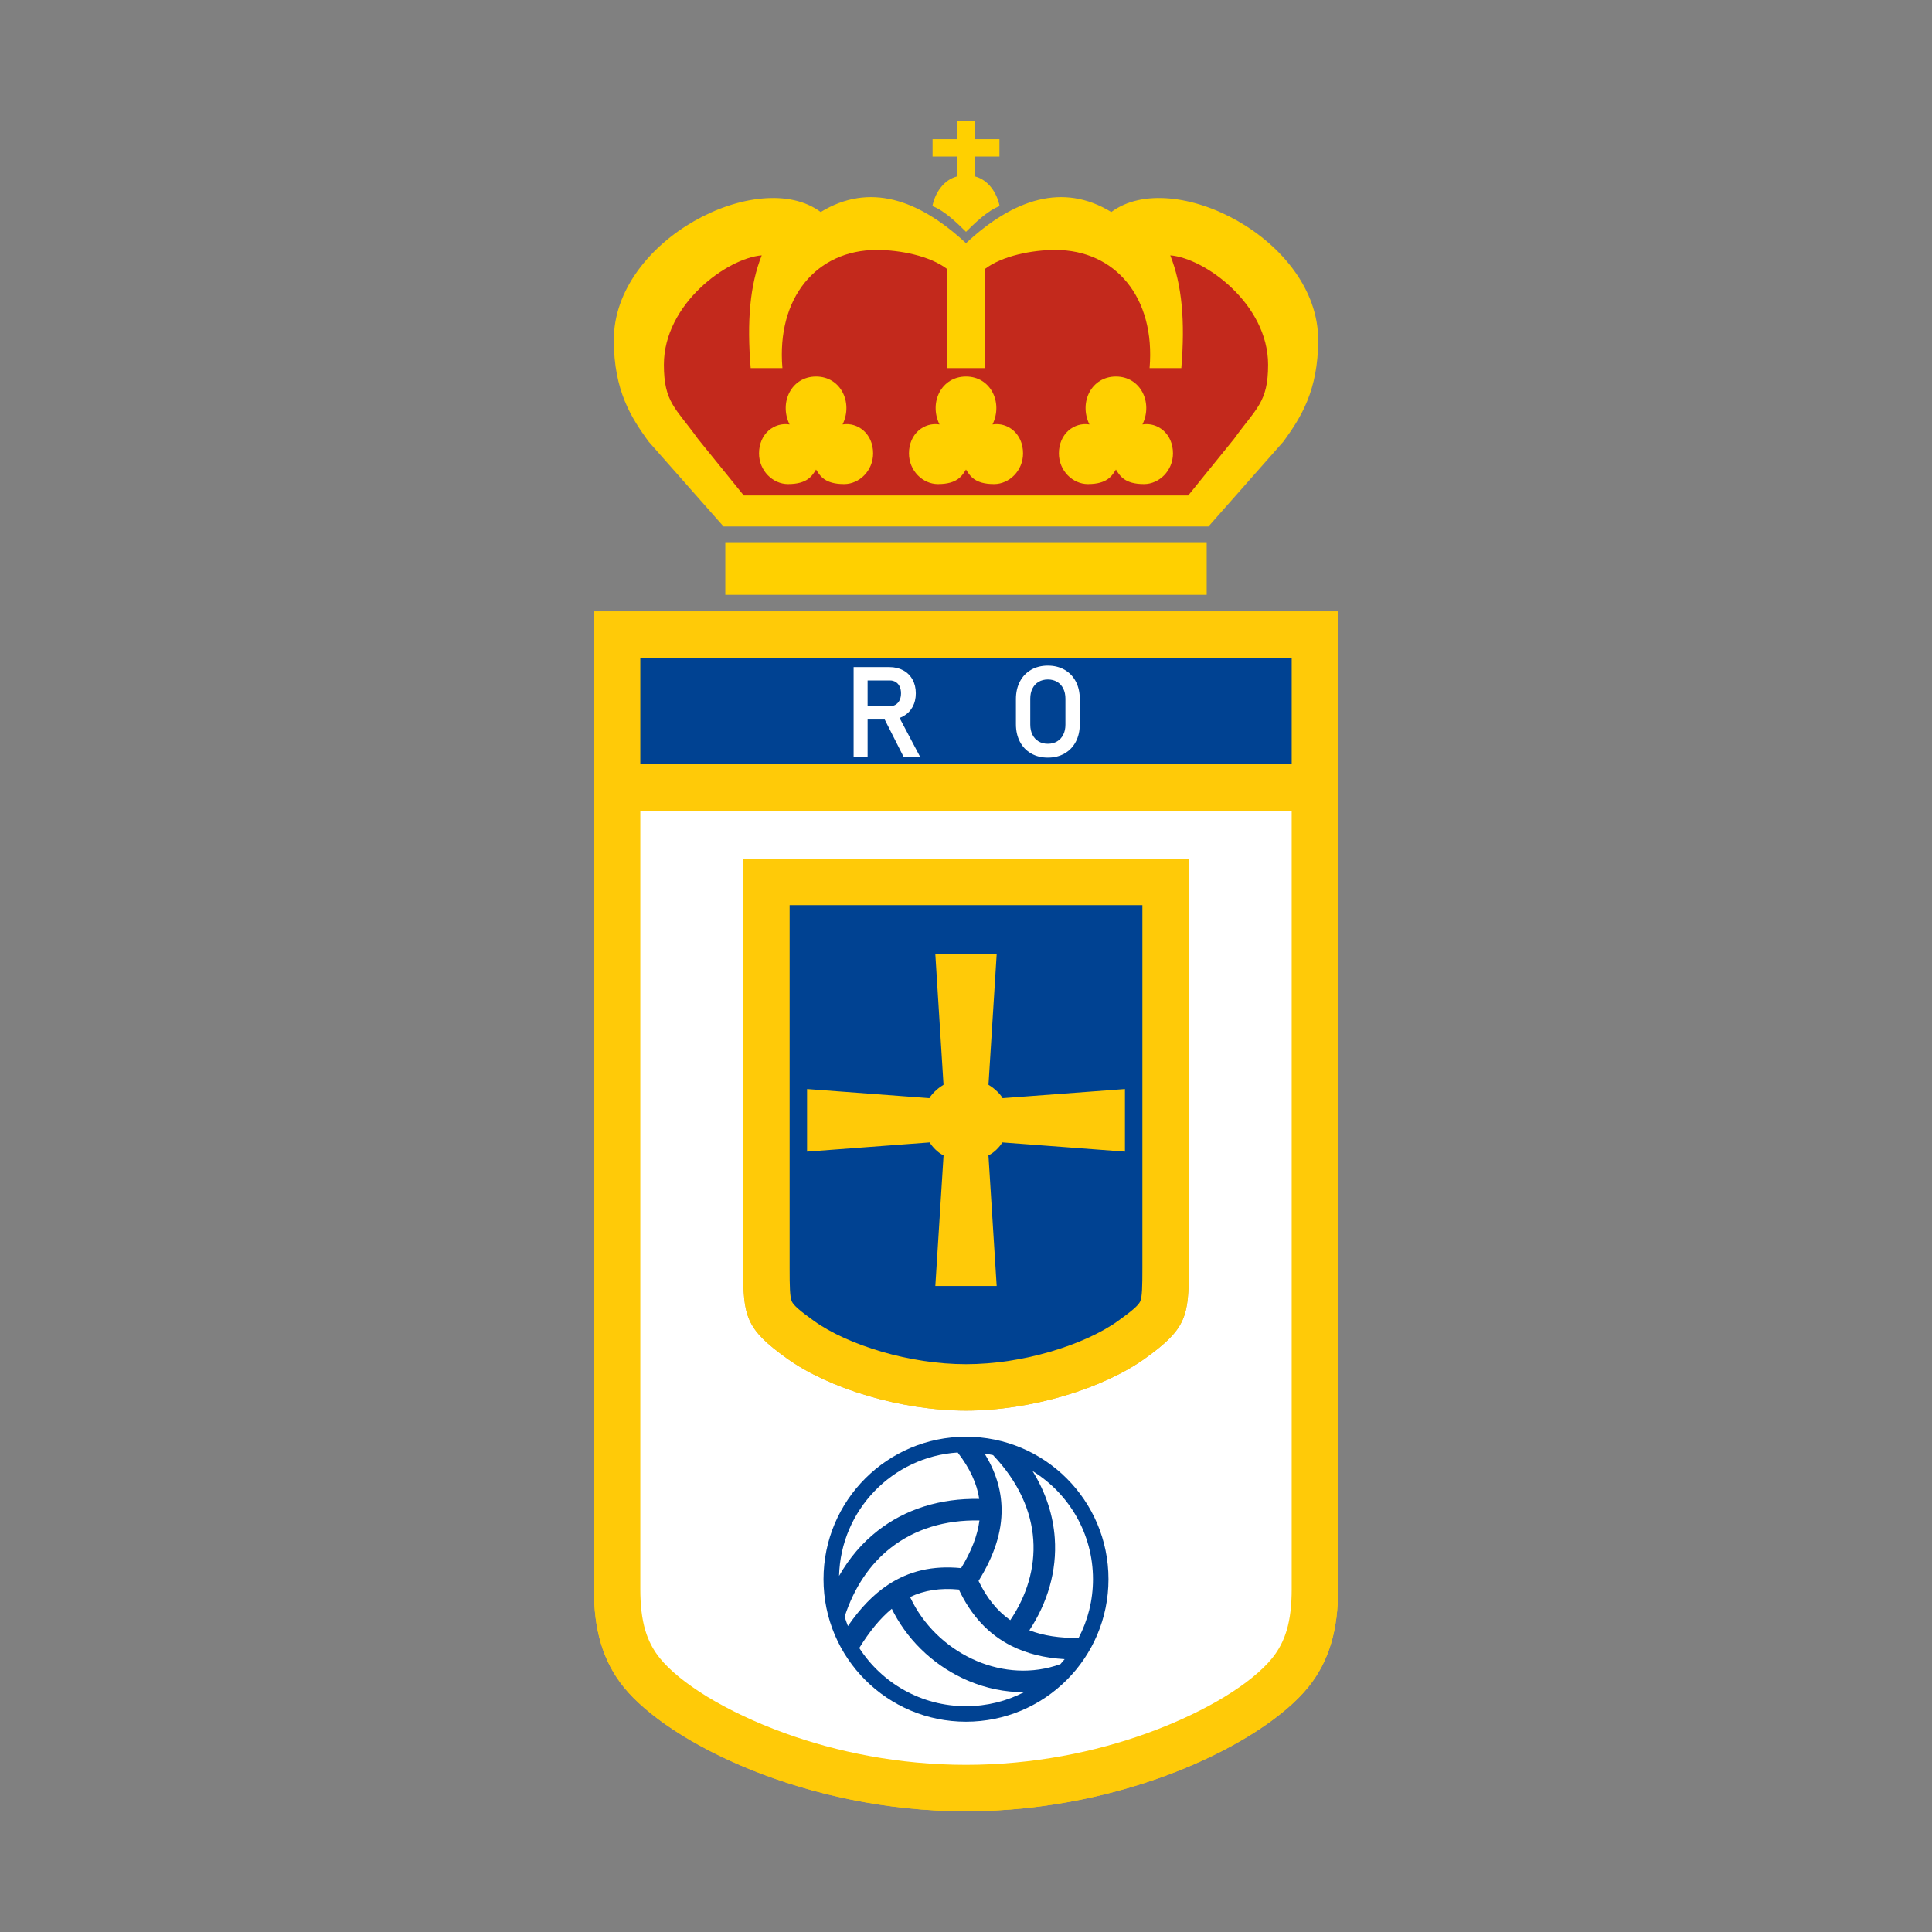 <?xml version="1.0" encoding="UTF-8"?>
<svg data-name="图层_1" xmlns="http://www.w3.org/2000/svg" version="1.1" viewBox="0 0 800 800">
  <rect x="0" y="0" width="800" height="800" fill="#808080" stroke="none"/>
  <!-- Created by @FCLOGO 2025-7-2 GMT+8 22:43:45 . https://fclogo.top/ -->
<!-- FOR PERSONAL USE ONLY NOT FOR COMMERCIAL USE -->
  <path d="M245.919,253.194v404.787c0,16.578,3.531,29.757,12.477,40.762,18.499,22.756,75.016,51.257,141.605,51.257s123.105-28.501,141.605-51.257c8.945-11.005,12.476-24.183,12.476-40.762V253.194H245.919Z" style="fill: #ffca08;"/>
  <rect x="300.335" y="224.505" width="199.33" height="21.797" style="fill: #ffd000;"/>
  <path d="M299.598,218.001l-31.112-35.249c-7.068-9.777-14.32-20.933-14.32-41.992,0-41.525,60.059-72.01,85.671-52.97,20.082-12.256,40.507-5.355,60.164,12.908,19.657-18.263,40.082-25.164,60.164-12.908,25.612-19.04,85.67,11.445,85.67,52.97,0,21.059-7.251,32.215-14.319,41.992l-31.113,35.249h-200.805Z" style="fill: #ffd000;"/>
  <path d="M400,205.159h-92.015l-18.997-23.448c-9.165-12.768-14.085-15.034-14.085-30.686,0-25.207,26.28-44.16,40.513-45.289-4.875,12.209-6.186,27.26-4.578,46.681h13.144c-2.481-29.166,14.138-48.92,39.033-48.92,9.556,0,21.975,2.394,29.189,7.907v41.013h15.592v-41.013c7.214-5.513,19.633-7.907,29.189-7.907,24.895,0,41.514,19.754,39.033,48.92h13.143c1.609-19.421.298-34.472-4.577-46.681,14.233,1.129,40.513,20.082,40.513,45.289,0,15.653-4.92,17.919-14.085,30.686l-18.997,23.448h-92.015Z" style="fill: #c3291c;"/>
  <path d="M400,95.986c-3.484-3.419-8.769-8.687-13.911-10.651,1.082-5.511,4.715-10.845,10.102-12.259v-8.269h-10.037v-7.186h10.037v-7.622h7.616v7.622h10.037v7.186h-10.037v8.269c5.388,1.413,9.021,6.748,10.102,12.259-5.141,1.964-10.427,7.232-13.91,10.651" style="fill: #ffd000;"/>
  <path d="M400,194.439c-1.644,2.582-3.567,6.01-11.623,6.01-6.274,0-11.996-5.525-11.996-12.711,0-8.184,6.359-13.008,12.649-11.978-4.434-9.02.713-19.843,10.971-19.843s15.405,10.823,10.971,19.843c6.289-1.029,12.649,3.794,12.649,11.978,0,7.186-5.723,12.711-11.996,12.711-8.057,0-9.979-3.428-11.623-6.01" style="fill: #ffd000;"/>
  <path d="M337.915,194.439c-1.644,2.582-3.567,6.01-11.623,6.01-6.274,0-11.997-5.525-11.997-12.711,0-8.184,6.36-13.008,12.649-11.978-4.433-9.02.713-19.843,10.971-19.843s15.405,10.823,10.971,19.843c6.29-1.029,12.649,3.794,12.649,11.978,0,7.186-5.722,12.711-11.996,12.711-8.057,0-9.979-3.428-11.624-6.01" style="fill: #ffd000;"/>
  <path d="M462.085,194.439c1.644,2.582,3.567,6.01,11.623,6.01,6.274,0,11.997-5.525,11.997-12.711,0-8.184-6.359-13.008-12.649-11.978,4.434-9.02-.713-19.843-10.971-19.843s-15.405,10.823-10.971,19.843c-6.289-1.029-12.649,3.794-12.649,11.978,0,7.186,5.722,12.711,11.996,12.711,8.057,0,9.979-3.428,11.623-6.01" style="fill: #ffd000;"/>
  <path d="M245.919,253.194v404.787c0,16.578,3.531,29.757,12.477,40.762,18.499,22.756,75.016,51.257,141.605,51.257s123.105-28.501,141.605-51.257c8.945-11.005,12.476-24.183,12.476-40.762V253.194H245.919Z" style="fill: #ffca08;"/>
  <rect x="265.139" y="272.414" width="269.723" height="44.037" style="fill: #004292;"/>
  <path d="M359.257,292.411h9.228c.46,0,.89-.054,1.291-.162.398-.107.771-.27,1.12-.488.349-.217.658-.479.928-.785.27-.307.502-.662.694-1.066.191-.407.335-.843.43-1.31.097-.468.146-.972.146-1.512,0-.539-.049-1.044-.145-1.512-.096-.468-.24-.905-.431-1.31-.193-.403-.423-.757-.69-1.063-.27-.309-.58-.573-.926-.79-.341-.214-.714-.376-1.116-.485-.403-.109-.839-.164-1.303-.164h-9.228v10.647ZM359.257,297.937v15.404h-5.795v-37.111h14.827c1.079,0,2.094.113,3.046.337.954.224,1.846.563,2.675,1.013.826.449,1.563.993,2.206,1.633.639.636,1.185,1.367,1.637,2.191.455.819.796,1.705,1.023,2.654.227.952.341,1.963.341,3.03,0,1.066-.115,2.072-.343,3.021-.229.952-.573,1.839-1.026,2.663l-.002.003c-.461.822-1.014,1.554-1.659,2.192-.643.637-1.377,1.181-2.201,1.63-.301.164-.606.31-.911.438-.197.082-.397.159-.599.23l8.495,16.077h-6.837l-7.793-15.404h-7.084Z" style="fill: #fff;"/>
  <path d="M433.896,307.978c.728,0,1.41-.082,2.044-.245.634-.162,1.228-.407,1.78-.733.548-.323,1.033-.714,1.455-1.173.424-.462.786-.991,1.085-1.59.306-.601.533-1.247.683-1.943.152-.7.227-1.451.227-2.255v-10.743c0-.803-.076-1.558-.229-2.262-.151-.692-.377-1.338-.681-1.933-.299-.601-.661-1.13-1.085-1.592-.422-.458-.907-.849-1.455-1.173-.552-.325-1.146-.571-1.78-.733-.634-.162-1.316-.244-2.044-.244s-1.412.082-2.051.246c-.637.162-1.231.406-1.782.731-.548.323-1.034.714-1.455,1.173-.424.462-.786.992-1.085,1.59-.304.598-.53,1.244-.681,1.936-.153.704-.229,1.459-.229,2.262v10.743c0,.803.075,1.555.227,2.255.151.696.378,1.343.683,1.941.299.601.661,1.131,1.085,1.592.422.459.907.85,1.455,1.173.548.323,1.142.568,1.782.731.639.164,1.323.246,2.051.246M433.896,313.719c-1.304,0-2.534-.143-3.689-.43-1.159-.287-2.241-.719-3.244-1.293-1.002-.578-1.891-1.272-2.664-2.083-.776-.813-1.438-1.745-1.986-2.796-.546-1.046-.957-2.176-1.229-3.385-.273-1.21-.41-2.498-.41-3.863v-10.39c0-2.748.547-5.167,1.64-7.257.549-1.05,1.212-1.982,1.986-2.795.774-.812,1.662-1.507,2.663-2.083,1.003-.575,2.085-1.007,3.244-1.294,1.155-.287,2.385-.43,3.689-.43,2.607,0,4.918.575,6.924,1.723,1.003.578,1.894,1.274,2.671,2.088.775.812,1.438,1.743,1.986,2.791.547,1.046.958,2.176,1.231,3.387.273,1.211.409,2.5.409,3.87v10.39c0,1.365-.137,2.653-.41,3.863-.273,1.21-.683,2.339-1.231,3.385-.545,1.049-1.207,1.978-1.981,2.789-.778.815-1.672,1.511-2.676,2.089-1.003.575-2.084,1.007-3.242,1.294-1.154.287-2.383.43-3.682.43Z" style="fill: #fff;"/>
  <path d="M534.861,335.672h-269.723v322.309c0,6.585.63,12.254,2.058,17.066,1.279,4.31,3.252,8.149,6.064,11.609,8.204,10.092,26.726,21.968,51.831,31.056,21.413,7.751,47.152,13.069,74.908,13.069s53.495-5.318,74.908-13.068c25.105-9.087,43.627-20.964,51.832-31.056,2.812-3.46,4.785-7.299,6.064-11.609,1.428-4.811,2.058-10.481,2.058-17.066v-322.309Z" style="fill: #fff; fill-rule: evenodd;"/>
  <path d="M400,584.104c-27.048,0-56.829-9.178-74.137-21.599-17.174-12.325-18.119-17.423-18.119-37.412v-169.515h184.513v169.515c0,19.989-.945,25.087-18.12,37.412-17.308,12.421-47.089,21.599-74.137,21.599" style="fill: #d3ad4b;"/>
  <path d="M400,584.104c-27.048,0-56.829-9.178-74.137-21.599-17.174-12.325-18.119-17.423-18.119-37.412v-169.515h184.513v169.515c0,19.989-.945,25.087-18.12,37.412-17.308,12.421-47.089,21.599-74.137,21.599" style="fill: #ffca08;"/>
  <path d="M365.252,559.757c11.037,3.215,23.137,5.127,34.748,5.127s23.712-1.912,34.749-5.127c11.211-3.266,21.168-7.746,28.202-12.793,5.685-4.08,8.434-6.405,9.194-8.099.812-1.811.892-6.291.892-13.773v-150.295h-146.073v150.295c0,7.481.081,11.962.892,13.773.759,1.694,3.508,4.019,9.194,8.099,7.034,5.047,16.99,9.527,28.202,12.793" style="fill: #004292;"/>
  <path d="M387.297,532.506l3.411-54.109c-2.391-1.043-4.811-3.725-5.75-5.353l-50.774,3.816v-25.929l50.644,3.791c1.383-2.428,4.458-4.757,5.861-5.544l-3.392-54.044h25.406l-3.392,54.044c1.403.787,4.478,3.116,5.862,5.544l50.644-3.791v25.929l-50.774-3.816c-.939,1.628-3.359,4.309-5.75,5.353l3.411,54.109h-25.406Z" style="fill: #ffca08;"/>
  <path d="M400,594.916c32.585,0,59.001,26.416,59.001,59.001s-26.416,59.001-59.001,59.001-59.001-26.416-59.001-59.001,26.416-59.001,59.001-59.001" style="fill: #004292; fill-rule: evenodd;"/>
  <path d="M436.757,636.91c.957,13.626-3.037,26.809-10.515,38.166,5.822,2.24,12.607,3.268,20.396,3.148,3.797-7.27,5.944-15.538,5.944-24.308,0-18.936-10.009-35.534-25.026-44.791,5.637,9.129,8.553,18.538,9.202,27.785M405.2,654.622c3.367,7.044,7.724,12.431,13.131,16.25,6.732-9.938,10.355-21.488,9.521-33.369-.817-11.641-5.941-23.689-16.645-34.971-1.151-.249-2.316-.462-3.494-.635,4.61,7.531,6.889,15.06,7.024,22.773.172,9.789-3.137,19.634-9.538,29.952ZM405.565,629.596c-14.216-.324-26.833,3.571-36.747,11.347-8.487,6.657-15.073,16.218-19.076,28.476.406,1.317.862,2.613,1.367,3.884,5.041-7.317,10.477-13.031,16.612-17.08,8.642-5.703,18.471-8.065,30.258-6.903,4.198-6.893,6.779-13.419,7.586-19.724ZM363.335,633.925c11.513-9.03,25.982-13.582,42.149-13.265-.958-6.343-3.876-12.69-8.926-19.213-26.987,1.744-48.429,23.848-49.122,51.108,4.252-7.473,9.62-13.705,15.899-18.63ZM378.047,663.712c5.761,10.843,15.3,19.351,26.353,24.043,10.848,4.605,23.137,5.519,34.694,1.325.604-.671,1.19-1.358,1.76-2.059-8.361-.476-15.713-2.292-22.107-5.524-9.395-4.748-16.58-12.441-21.707-23.302-7.719-.744-14.345.314-20.202,3.097.378.807.781,1.613,1.21,2.42ZM400.909,695.961c-12.898-5.475-24.029-15.405-30.753-28.059-.302-.57-.598-1.15-.885-1.74-4.847,3.995-9.262,9.431-13.47,16.246,9.362,14.495,25.661,24.089,44.2,24.089,8.668,0,16.846-2.098,24.054-5.812-7.972.053-15.846-1.624-23.146-4.724Z" style="fill: #fff; fill-rule: evenodd;"/>
</svg>